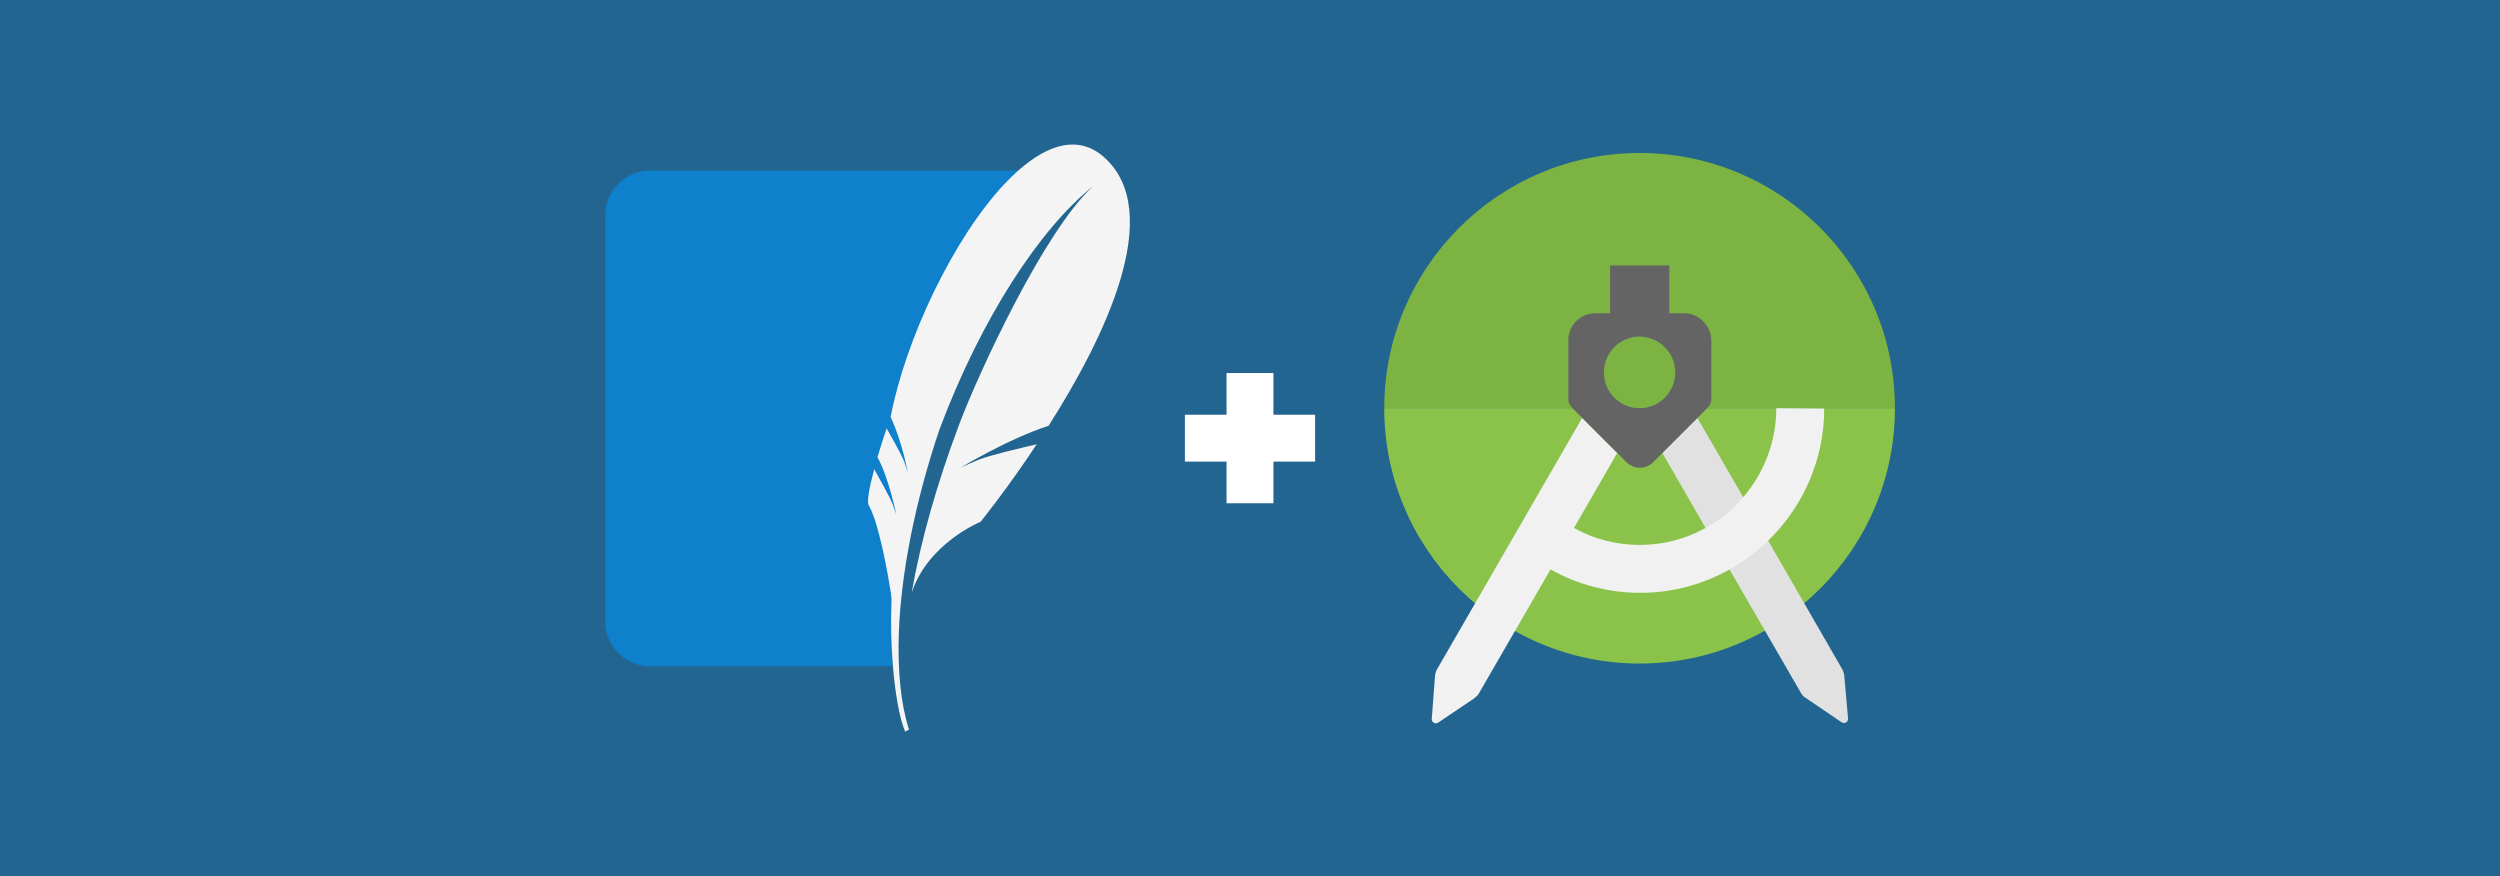 <svg version="1.1" xmlns="http://www.w3.org/2000/svg" x="0" y="0" viewBox="0 0 1920 673" xml:space="preserve"><path fill="#236591" d="M0 0h1920v673H0z"/><path d="M1259.2 117.5c-108.2 0-196.1 87.9-196.1 196.1h392.2c.1-108.4-87.8-196.1-196.1-196.1z" fill="#7cb342"/><path d="M1259.2 313.5h-196.1c0 108.2 87.9 196.1 196.1 196.1 108.2 0 196.1-87.9 196.1-196.1h-196.1z" fill="#8bc34a"/><path d="M1416.4 518.9c-.2-1.8-.7-3.4-1.6-5l-57-98.9-18.9-33-35.3-61-26.9 26.9 33.2 57.6 18.2 31.6 55.1 95.2c.9 1.6 2.1 2.9 3.6 3.7l27.5 18.7c1.1.7 2.3.7 3.4.2 1.1-.7 1.6-1.8 1.6-3l-2.9-33z" fill="#e1e1e1"/><path d="M1364.2 313.5c0 26-9.6 49.9-25.5 68.5-8.2 9.4-17.8 17.5-28.9 23.5-15 8.4-32.3 13-50.6 13-18.4 0-35.7-4.8-50.4-13l33.2-57.6-26.9-26.9-111.4 192.9c-.9 1.6-1.4 3.2-1.6 5l-2.5 33.2c-.2 1.2.5 2.3 1.6 3 1.1.7 2.3.5 3.4-.2l27.5-18.5c1.4-1.1 2.7-2.3 3.6-3.7l55.1-95.4c20.3 11.4 43.9 18 68.8 18 25 0 48.5-6.6 68.8-18 10.9-6.1 20.9-13.5 29.6-22.1 26.4-25.7 43-61.7 43-101.4l-36.8-.3z" fill="#f1f1f1"/><path d="M1293.4 240.6H1282v-36.7h-45.4v36.7H1225c-11.2 0-20.5 9.3-20.5 20.5v46.5h.2c-.2 1.8.9 3.7 3.2 6.1l41.2 41.2c2.9 2.9 6.6 4.3 10.2 4.3v-.2l.2.2c3.7 0 7.5-1.4 10.2-4.3l41.2-41.2c2.3-2.3 3.2-4.5 3.2-6.1h.2v-46.3c-.4-11.4-9.5-20.7-20.9-20.7zm-34.1 72.9h-.2c-15 0-27.3-12.3-27.3-27.5s12.3-27.5 27.3-27.5v-.4l.2.4c15 .2 27.3 12.3 27.3 27.5s-12.3 27.4-27.3 27.5z" fill="#646464"/><path d="M782.1 131H499.2c-18.9 0-34.4 15.5-34.4 34.4v311.9c0 18.9 15.5 34.4 34.4 34.4h186.3c-2.2-92.5 29.5-272.5 96.6-380.7z" fill="#0f80cc"/><path d="M848 120.8c-19.4-17.3-42.8-10.3-66 10.2-3.4 3-6.9 6.5-10.3 10-39.6 42-76.4 119.8-87.7 179.3 4.4 9.1 7.9 20.5 10.2 29.3.6 2.2 1.1 4.3 1.5 6.3 1 4.2 1.5 7 1.5 7s-.4-1.3-1.8-5.6c-.3-.8-.6-1.7-1-2.7-.2-.4-.4-1-.6-1.5-2.6-6.1-9.8-18.7-12.9-24.1-2.6 7.9-5 15.3-7 22.1 9.1 16.6 14.6 45.1 14.6 45.1s-.4-1.8-2.7-8.3c-2-5.7-12.1-23.3-14.4-27.6-4.1 15.1-5.7 25.3-4.2 27.8 2.8 4.8 5.6 13.1 7.9 22.3 5.5 20.7 9.2 45.8 9.2 45.8s.1 1.7.4 4.2c-.7 17.3-.3 35.3 1.1 51.6 1.8 21.5 5.1 40.1 9.4 49.9l2.9-1.6c-6.3-19.6-8.8-45-7.8-74.5 1.7-45 12.1-99.3 31.2-156 32.2-85.7 77.1-154.2 118.2-187-37.4 33.8-88.1 143.3-103.3 183.8-17 45.4-29.1 88-36.3 128.8 12.5-38.3 53-54.7 53-54.7s19.9-24.5 43.1-59.5c-13.8 3.2-36.6 8.6-44.4 11.8-11.3 4.7-14.3 6.3-14.3 6.3s36.5-22.2 67.8-32.3c43.1-67.6 89.9-164 42.7-206.2" fill="#f4f4f4"/><path fill="#fff" d="M1010 318.5h-32v-32h-36v32h-32v36h32v32h36v-32h32z"/></svg>